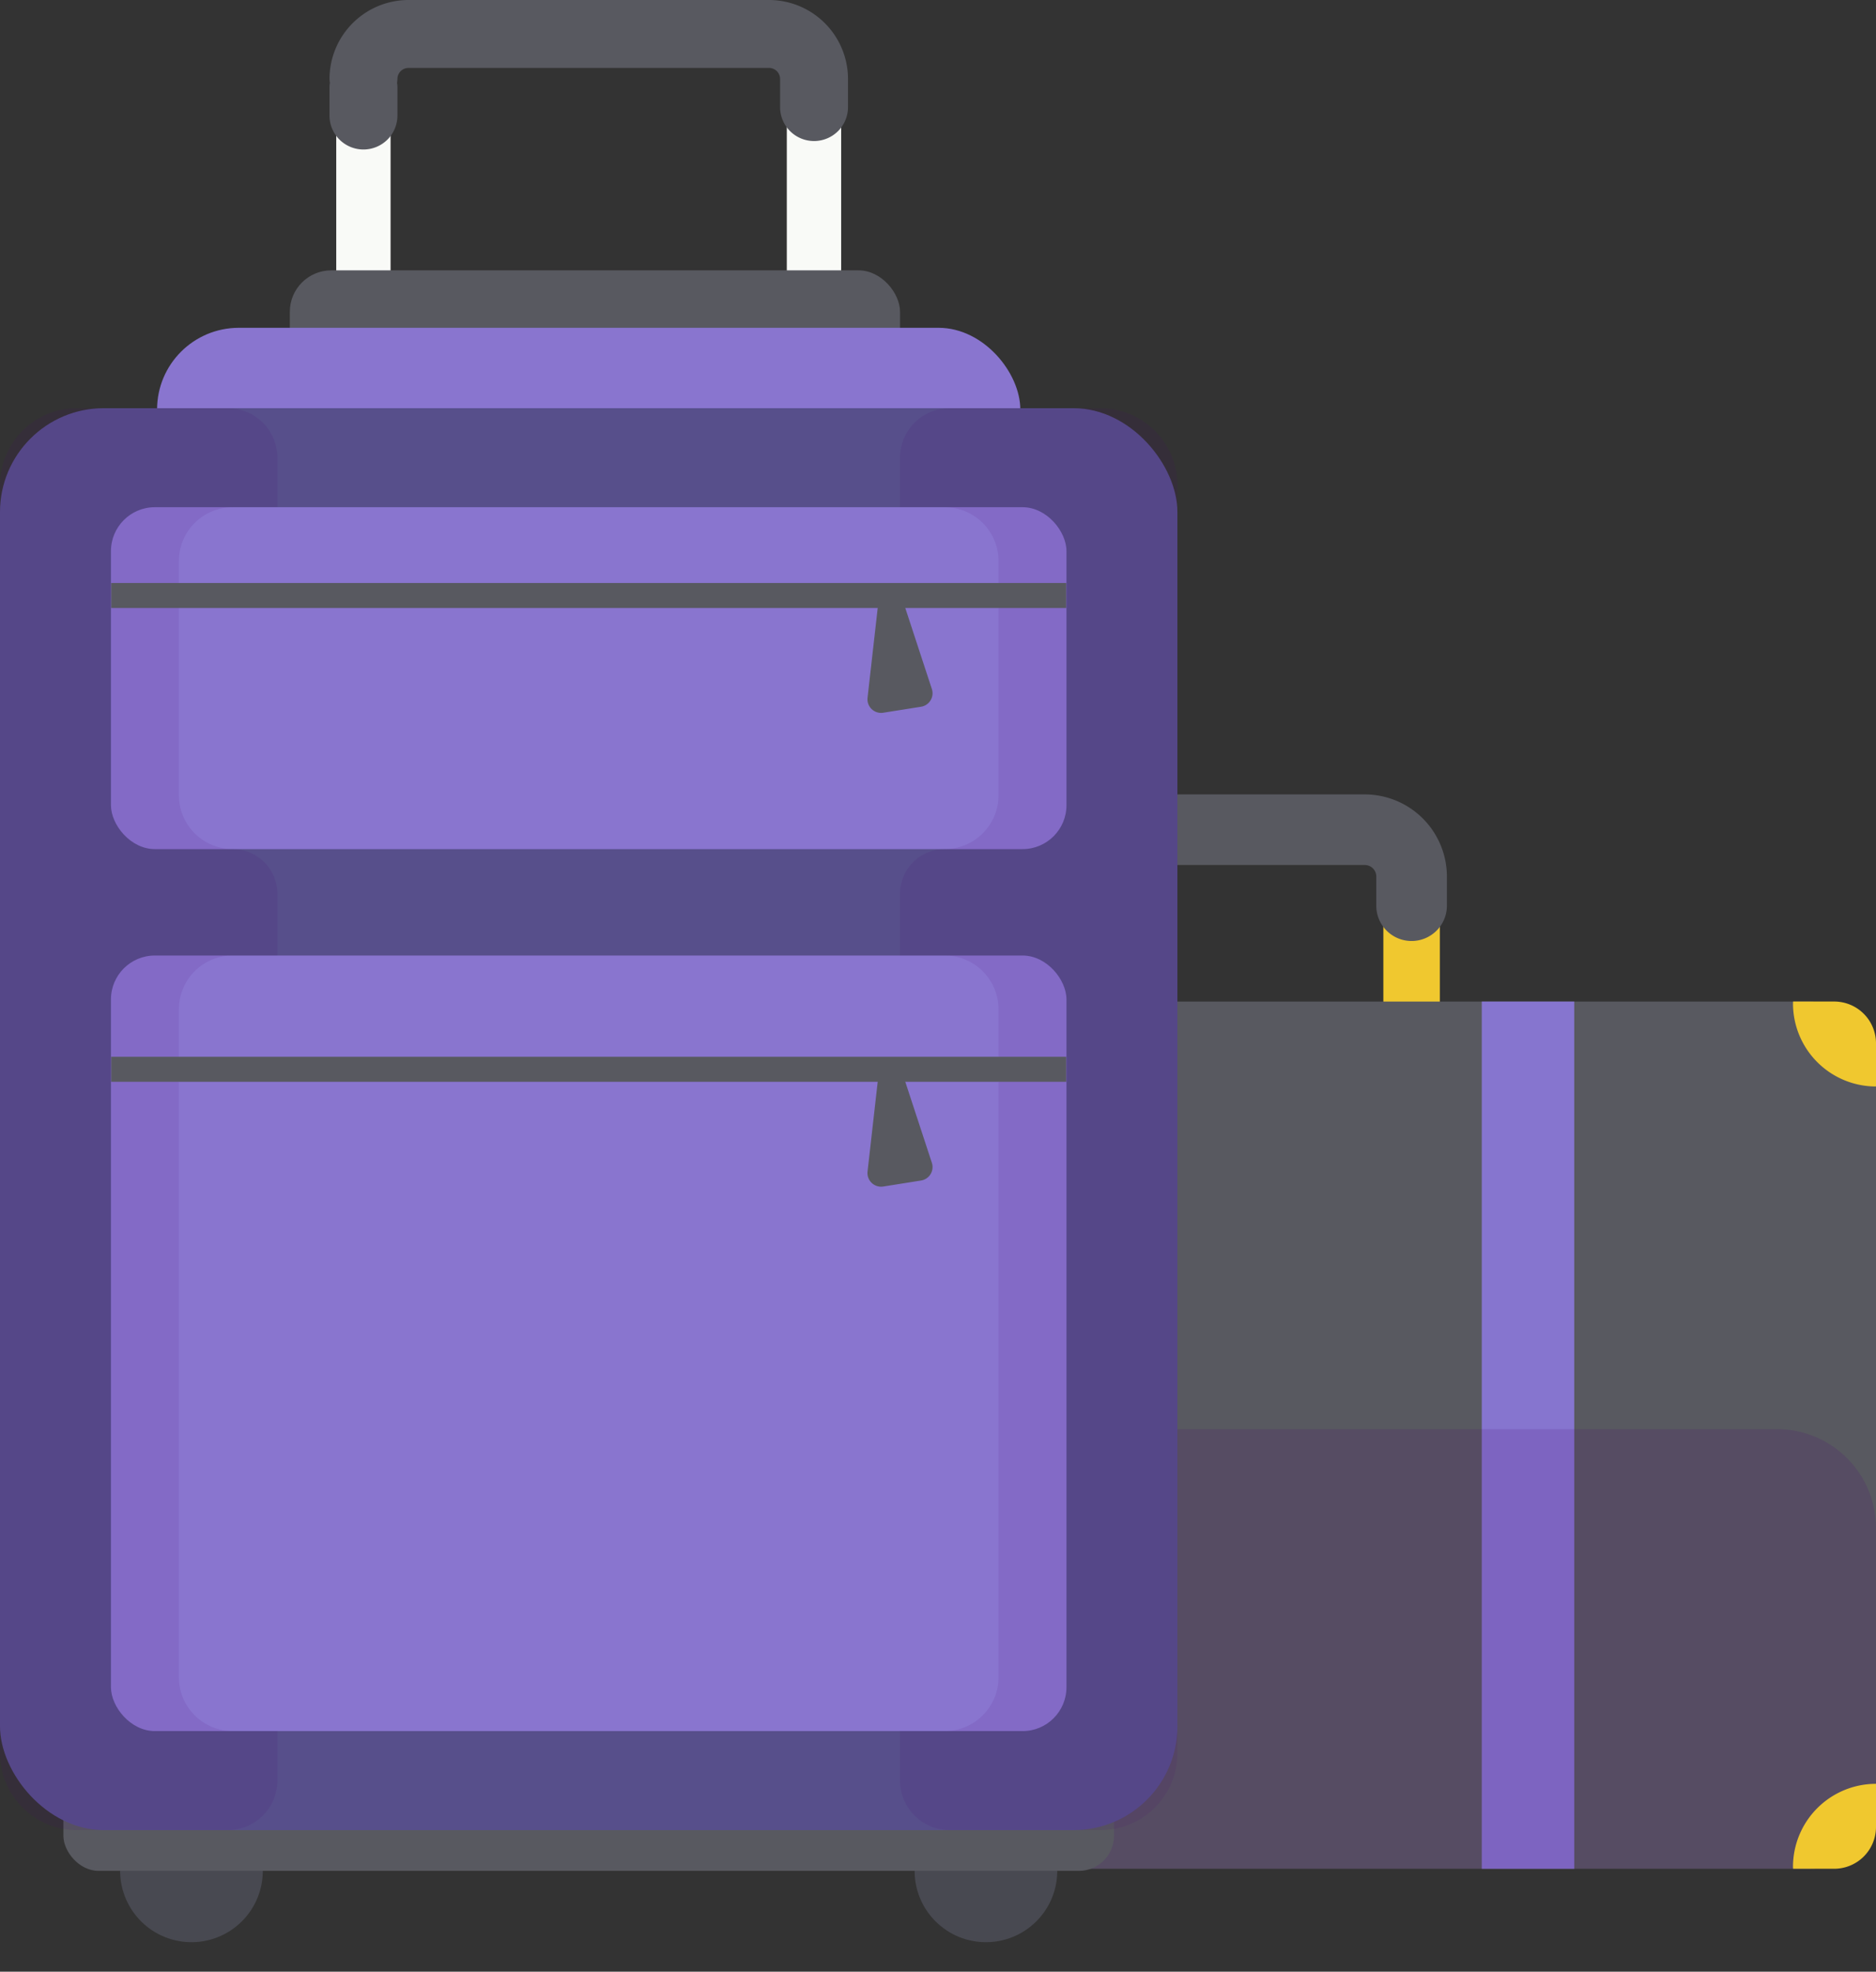 <svg xmlns="http://www.w3.org/2000/svg" width="169.354" height="178" viewBox="0 0 169.354 178">
  <rect x="0" y="0" width="169.354" height="178" fill="#333333" stroke="none"/>
  <g id="Grupo_94602" data-name="Grupo 94602" transform="translate(246.023 -220.774)">
    <g id="Grupo_94597" data-name="Grupo 94597" transform="translate(-202.8 292.49)">
      <g id="Grupo_94593" data-name="Grupo 94593" transform="translate(38.737)">
        <path id="Trazado_151019" data-name="Trazado 151019" d="M-127.977,322.892H-175.36V289.45a6.785,6.785,0,0,1,6.776-6.777h33.83a6.785,6.785,0,0,1,6.777,6.777Zm-42.283-5.1h37.184V289.45a1.68,1.68,0,0,0-1.677-1.677h-33.83a1.679,1.679,0,0,0-1.676,1.677Z" transform="translate(175.997 -282.036)" fill="#f0c82f"/>
        <path id="Trazado_151020" data-name="Trazado 151020" d="M-134.662,282.128h-33.83a7.422,7.422,0,0,0-7.413,7.414,3.076,3.076,0,0,0,.036.36,3.052,3.052,0,0,0-.036.36v2.709a3.187,3.187,0,0,0,3.186,3.188,3.188,3.188,0,0,0,3.188-3.188v-2.709a3.052,3.052,0,0,0-.036-.36,3.076,3.076,0,0,0,.036-.36,1.041,1.041,0,0,1,1.039-1.04h33.83a1.041,1.041,0,0,1,1.04,1.04v2.632a3.187,3.187,0,0,0,3.186,3.188,3.188,3.188,0,0,0,3.188-3.188v-2.632A7.422,7.422,0,0,0-134.662,282.128Z" transform="translate(175.905 -282.128)" fill="#585960"/>
      </g>
      <g id="Grupo_94595" data-name="Grupo 94595" transform="translate(0 18.699)">
        <rect id="Rectángulo_12257" data-name="Rectángulo 12257" width="126.13" height="78.29" rx="6.008" fill="#585960"/>
        <g id="Grupo_94594" data-name="Grupo 94594" transform="translate(27.24)">
          <rect id="Rectángulo_12258" data-name="Rectángulo 12258" width="8.348" height="78.29" fill="#8675cf"/>
          <rect id="Rectángulo_12259" data-name="Rectángulo 12259" width="8.348" height="78.29" transform="translate(63.302)" fill="#8675cf"/>
        </g>
      </g>
      <path id="Rectángulo_12260" data-name="Rectángulo 12260" d="M8.925,0H117.2a8.925,8.925,0,0,1,8.925,8.925V34.146a5.54,5.54,0,0,1-5.54,5.54H5.54A5.54,5.54,0,0,1,0,34.146V8.925A8.925,8.925,0,0,1,8.925,0Z" transform="translate(0 57.303)" fill="#4f0072" opacity="0.15" style="mix-blend-mode: multiply;isolation: isolate"/>
      <g id="Grupo_94596" data-name="Grupo 94596" transform="translate(0 18.699)">
        <path id="Trazado_151021" data-name="Trazado 151021" d="M-201.552,298.3c0-.058-.007-.116-.008-.175h-3.709a3.775,3.775,0,0,0-3.776,3.776v3.892A7.491,7.491,0,0,0-201.552,298.3Z" transform="translate(209.045 -298.125)" fill="#f0c82f"/>
        <path id="Trazado_151022" data-name="Trazado 151022" d="M-100.056,305.793V301.9a3.775,3.775,0,0,0-3.774-3.776h-3.709c0,.06-.009.117-.009.175A7.492,7.492,0,0,0-100.056,305.793Z" transform="translate(226.187 -298.125)" fill="#f0c82f"/>
        <path id="Trazado_151023" data-name="Trazado 151023" d="M-209.045,358.543v3.892a3.775,3.775,0,0,0,3.776,3.776h3.709c0-.058.008-.116.008-.175A7.492,7.492,0,0,0-209.045,358.543Z" transform="translate(209.045 -287.921)" fill="#f0c82f"/>
        <path id="Trazado_151024" data-name="Trazado 151024" d="M-100.056,362.435v-3.892a7.493,7.493,0,0,0-7.493,7.493c0,.06.008.117.009.175h3.709A3.775,3.775,0,0,0-100.056,362.435Z" transform="translate(226.187 -287.921)" fill="#f0c82f"/>
      </g>
    </g>
    <g id="Grupo_94601" data-name="Grupo 94601" transform="translate(-246.023 220.774)">
      <path id="Trazado_151025" data-name="Trazado 151025" d="M-174.474,259.988h-45.581V227.817a6.526,6.526,0,0,1,6.519-6.519h32.543a6.526,6.526,0,0,1,6.519,6.519Zm-40.675-4.906h35.769V227.817a1.616,1.616,0,0,0-1.613-1.613h-32.543a1.616,1.616,0,0,0-1.613,1.613Z" transform="translate(250.409 -220.686)" fill="#f9faf7"/>
      <rect id="Rectángulo_12261" data-name="Rectángulo 12261" width="55.086" height="13.67" rx="3.74" transform="translate(26.164 24.407)" fill="#585960"/>
      <rect id="Rectángulo_12262" data-name="Rectángulo 12262" width="77.928" height="22.075" rx="7.375" transform="translate(14.18 29.594)" fill="#8975cf"/>
      <g id="Grupo_94598" data-name="Grupo 94598" transform="translate(9.543 159.789)">
        <circle id="Elipse_5023" data-name="Elipse 5023" cx="6.439" cy="6.439" r="6.439" transform="translate(0 13.899) rotate(-76.765)" fill="#484951"/>
        <circle id="Elipse_5024" data-name="Elipse 5024" cx="6.439" cy="6.439" r="6.439" transform="translate(70.355 9.106) rotate(-45)" fill="#484951"/>
      </g>
      <rect id="Rectángulo_12263" data-name="Rectángulo 12263" width="94.843" height="7.767" rx="3.167" transform="translate(5.723 161.127)" fill="#585960"/>
      <rect id="Rectángulo_12264" data-name="Rectángulo 12264" width="106.289" height="128.365" rx="9.376" transform="translate(0 36.85)" fill="#574f8b"/>
      <g id="Grupo_94600" data-name="Grupo 94600" transform="translate(10.016 45.789)">
        <g id="Grupo_94599" data-name="Grupo 94599">
          <rect id="Rectángulo_12265" data-name="Rectángulo 12265" width="86.258" height="70.016" rx="3.962" transform="translate(0 40.472)" fill="#8975cf"/>
          <rect id="Rectángulo_12266" data-name="Rectángulo 12266" width="86.258" height="30.865" rx="3.962" fill="#8975cf"/>
        </g>
      </g>
      <path id="Trazado_151026" data-name="Trazado 151026" d="M-220.984,371.727h-4.033a4.859,4.859,0,0,1-4.859-4.859v-60.3a4.859,4.859,0,0,1,4.859-4.859h4.033v-5.574a4.033,4.033,0,0,0-4.033-4.033h0a4.859,4.859,0,0,1-4.859-4.858V266.1a4.859,4.859,0,0,1,4.859-4.859h4.033V256.77a4.469,4.469,0,0,0-4.469-4.47h-13.621a6.949,6.949,0,0,0-6.949,6.95V373.715a6.949,6.949,0,0,0,6.949,6.95h13.621a4.469,4.469,0,0,0,4.469-4.47Z" transform="translate(246.024 -215.45)" fill="#4f0072" opacity="0.1" style="mix-blend-mode: multiply;isolation: isolate"/>
      <path id="Trazado_151027" data-name="Trazado 151027" d="M-176.513,371.727h4.033a4.859,4.859,0,0,0,4.859-4.859v-60.3a4.859,4.859,0,0,0-4.859-4.859h-4.033v-5.574a4.033,4.033,0,0,1,4.033-4.033h0a4.859,4.859,0,0,0,4.859-4.859V266.1a4.859,4.859,0,0,0-4.859-4.859h-4.033v-4.47a4.469,4.469,0,0,1,4.469-4.469h13.621a6.95,6.95,0,0,1,6.949,6.949V373.715a6.95,6.95,0,0,1-6.949,6.95h-13.621a4.469,4.469,0,0,1-4.469-4.47Z" transform="translate(257.763 -215.45)" fill="#4f0072" opacity="0.1" style="mix-blend-mode: multiply;isolation: isolate"/>
      <rect id="Rectángulo_12267" data-name="Rectángulo 12267" width="86.207" height="2.258" transform="translate(10.041 95.402)" fill="#585960"/>
      <rect id="Rectángulo_12268" data-name="Rectángulo 12268" width="86.207" height="2.258" transform="translate(10.041 52.631)" fill="#585960"/>
      <path id="Trazado_151028" data-name="Trazado 151028" d="M-178.1,304.451l-.921,8.135a1.233,1.233,0,0,0,1.418,1.356l3.411-.542a1.231,1.231,0,0,0,.977-1.6l-2.491-7.594a1.229,1.229,0,0,0-1.17-.847h0A1.231,1.231,0,0,0-178.1,304.451Z" transform="translate(257.338 -206.827)" fill="#585960"/>
      <path id="Trazado_151029" data-name="Trazado 151029" d="M-178.1,267.86l-.921,8.135a1.232,1.232,0,0,0,1.418,1.355l3.411-.541a1.232,1.232,0,0,0,.977-1.6l-2.491-7.594a1.23,1.23,0,0,0-1.17-.849h0A1.232,1.232,0,0,0-178.1,267.86Z" transform="translate(257.338 -213.007)" fill="#585960"/>
      <path id="Trazado_151030" data-name="Trazado 151030" d="M-180.9,220.774h-32.543a7.14,7.14,0,0,0-7.133,7.131,3.085,3.085,0,0,0,.035.347,3.085,3.085,0,0,0-.035.347v2.605a3.065,3.065,0,0,0,3.066,3.066,3.065,3.065,0,0,0,3.066-3.066V228.6a2.843,2.843,0,0,0-.035-.347,2.843,2.843,0,0,0,.035-.347,1,1,0,0,1,1-1H-180.9a1,1,0,0,1,1,1v2.533a3.066,3.066,0,0,0,3.066,3.067,3.066,3.066,0,0,0,3.066-3.067v-2.533A7.14,7.14,0,0,0-180.9,220.774Z" transform="translate(250.321 -220.774)" fill="#585960"/>
    </g>
  </g>
</svg>
